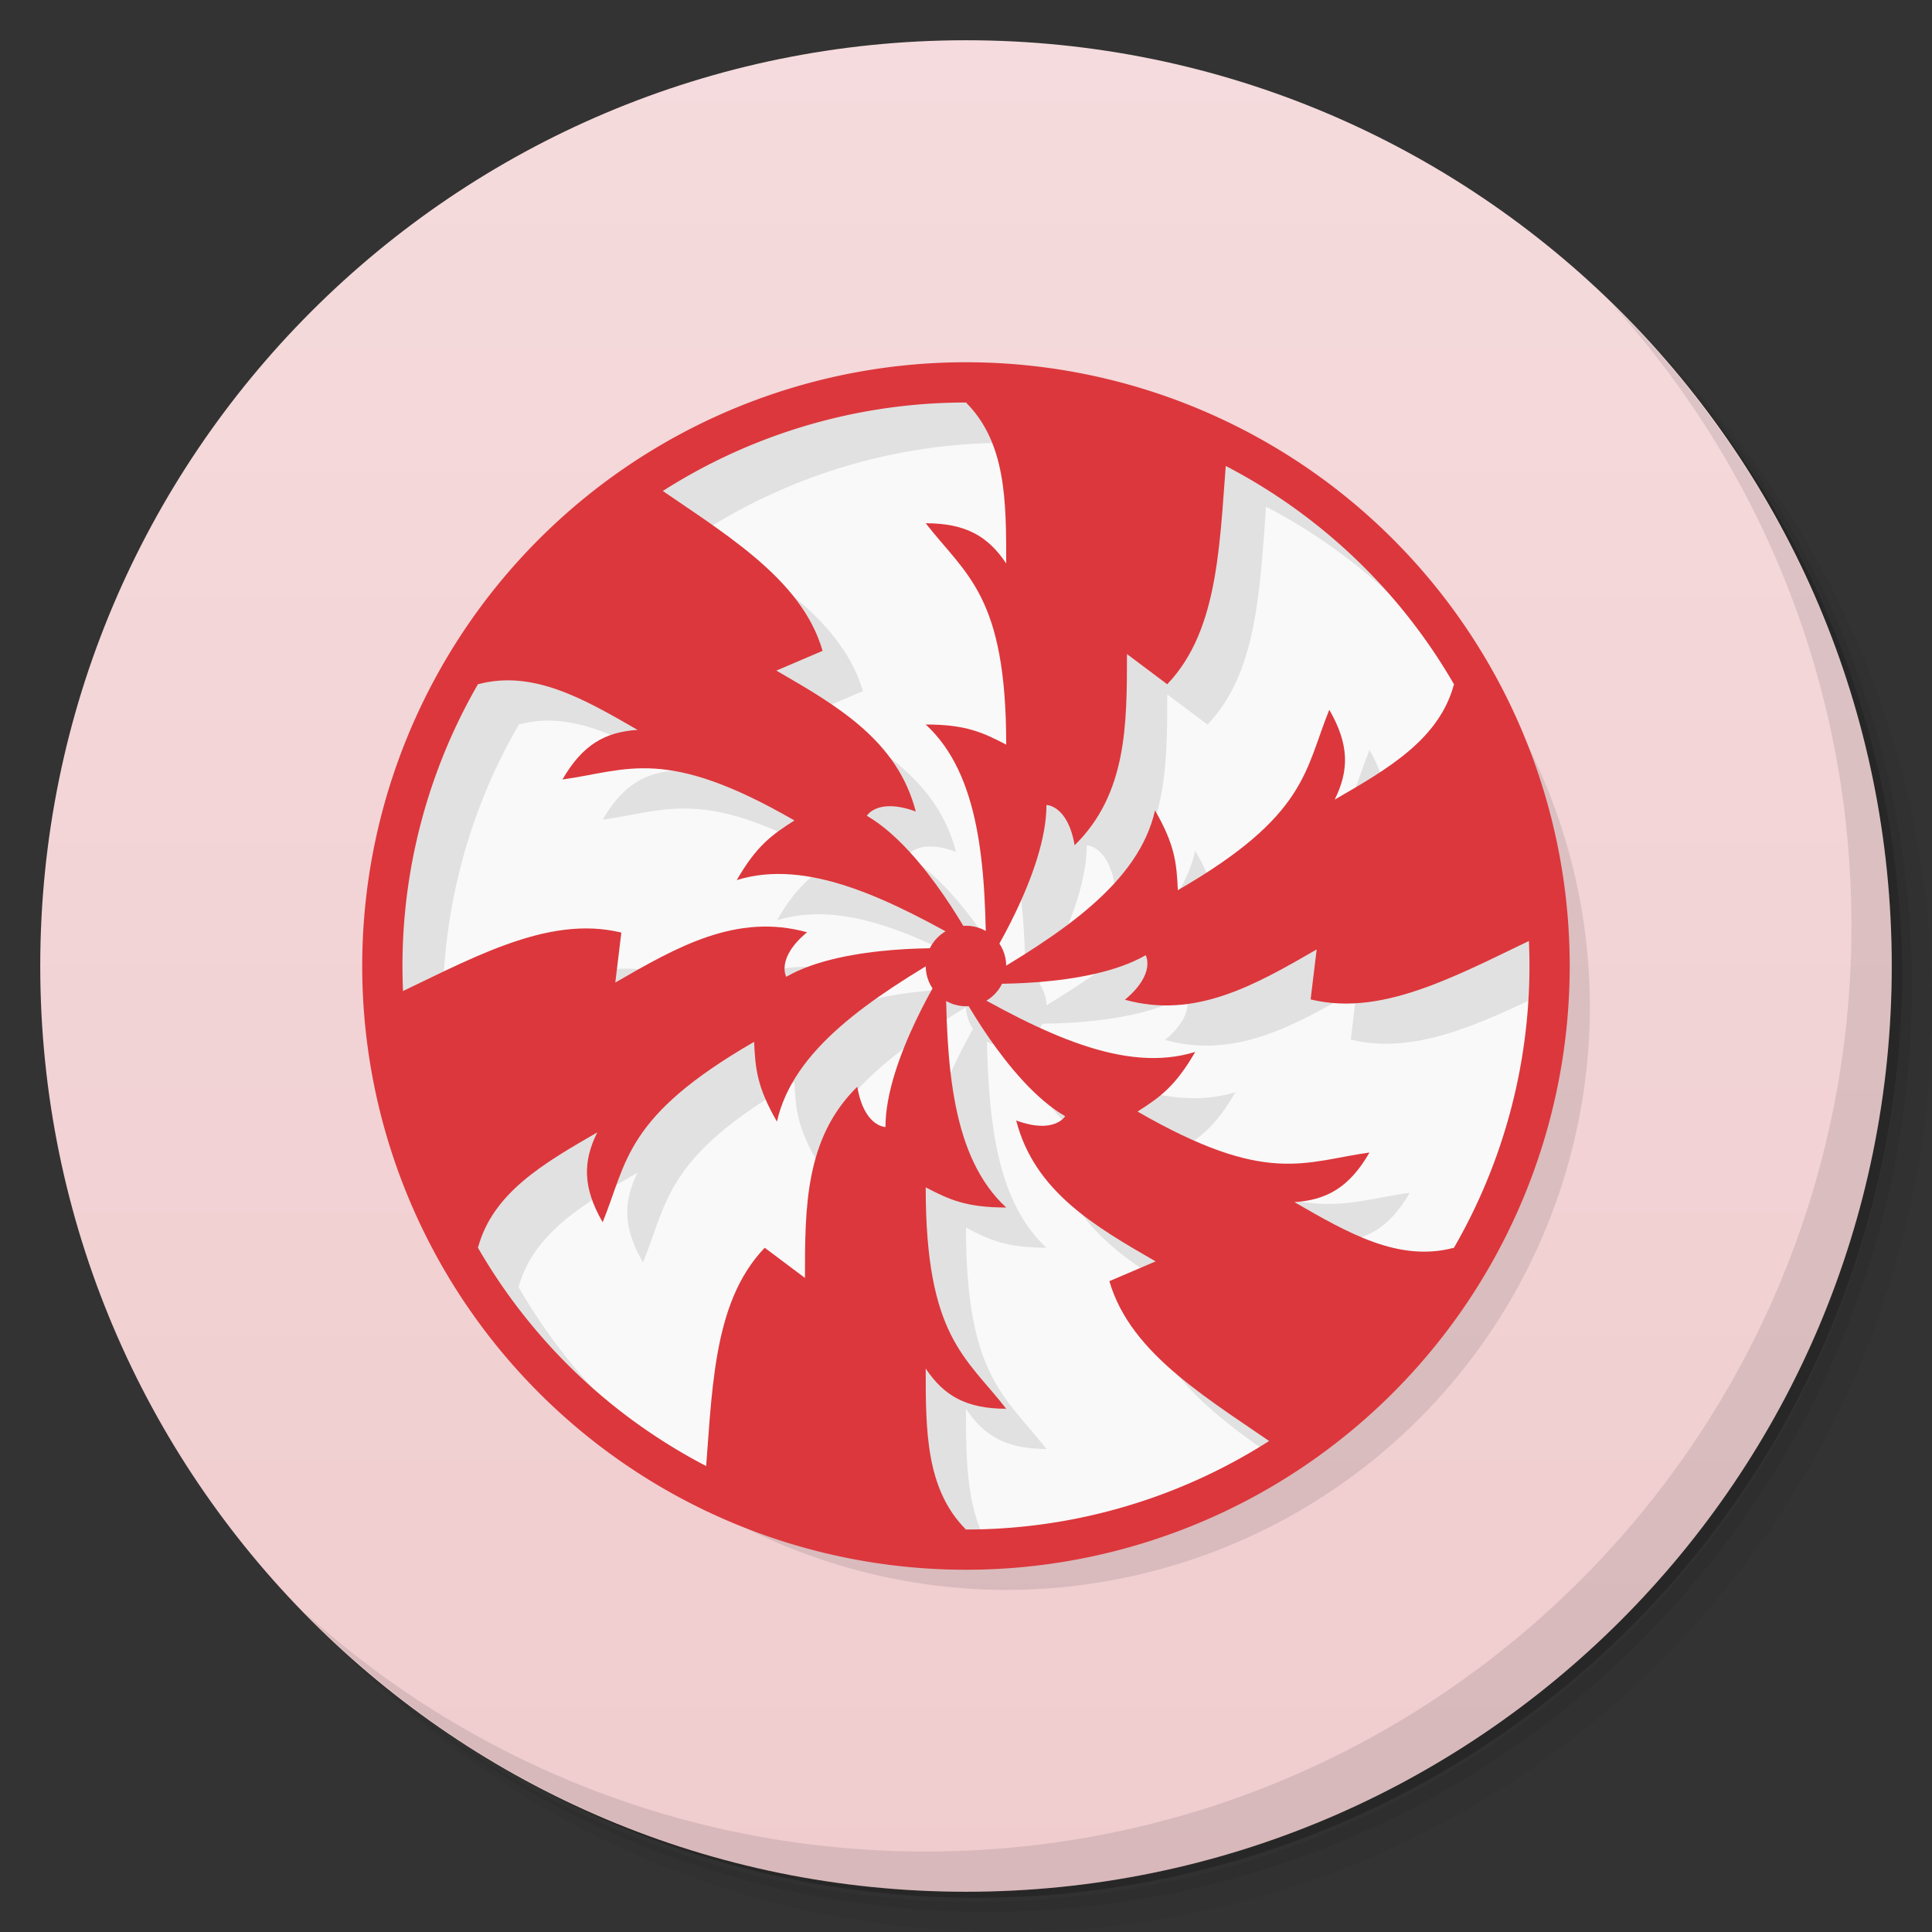 <?xml version="1.0" encoding="UTF-8" standalone="no"?>
<svg xmlns:rdf="http://www.w3.org/1999/02/22-rdf-syntax-ns#" xmlns="http://www.w3.org/2000/svg" version="1.1" xmlns:cc="http://creativecommons.org/ns#" xmlns:dc="http://purl.org/dc/elements/1.1/" viewBox="0 0 48 48">
 <rect x="0" y="0" width="48" height="48" fill="#333333" stroke="none"/>
 <defs>
  <linearGradient id="linearGradient3764" x2="47" gradientUnits="userSpaceOnUse" x1="1" gradientTransform="matrix(0 -1 1 0 -1.5e-6 48)">
   <stop style="stop-color:#f0ccce" offset="0"/>
   <stop style="stop-color:#f5dbdd" offset="1"/>
  </linearGradient>
 </defs>
 <path style="opacity:.05" d="m36.31 5c5.859 4.062 9.688 10.831 9.688 18.5 0 12.426-10.07 22.5-22.5 22.5-7.669 0-14.438-3.828-18.5-9.688 1.037 1.822 2.306 3.499 3.781 4.969 4.085 3.712 9.514 5.969 15.469 5.969 12.703 0 23-10.298 23-23 0-5.954-2.256-11.384-5.969-15.469-1.469-1.475-3.147-2.744-4.969-3.781zm4.969 3.781c3.854 4.113 6.219 9.637 6.219 15.719 0 12.703-10.297 23-23 23-6.081 0-11.606-2.364-15.719-6.219 4.16 4.144 9.883 6.719 16.219 6.719 12.703 0 23-10.298 23-23 0-6.335-2.575-12.06-6.719-16.219z"/>
 <path style="opacity:.1" d="m41.28 8.781c3.712 4.085 5.969 9.514 5.969 15.469 0 12.703-10.297 23-23 23-5.954 0-11.384-2.256-15.469-5.969 4.113 3.854 9.637 6.219 15.719 6.219 12.703 0 23-10.298 23-23 0-6.081-2.364-11.606-6.219-15.719z"/>
 <path style="opacity:.2" d="m31.25 2.375c8.615 3.154 14.75 11.417 14.75 21.13 0 12.426-10.07 22.5-22.5 22.5-9.708 0-17.971-6.135-21.12-14.75a23 23 0 0 0 44.875 -7 23 23 0 0 0 -16 -21.875z"/>
 <path style="fill:url(#linearGradient3764)" d="m24 1c12.703 0 23 10.297 23 23s-10.297 23-23 23-23-10.297-23-23 10.297-23 23-23z"/>
 <path style="opacity:.1" d="m34.73 14.273a14.5 14.5 0 0 1 3.77 9.727 14.5 14.5 0 0 1 -14.5 14.5 14.5 14.5 0 0 1 -9.73 -3.773 14.5 14.5 0 0 0 10.73 4.773 14.5 14.5 0 0 0 14.5 -14.5 14.5 14.5 0 0 0 -4.77 -10.727z"/>
 <path style="opacity:.1" d="m40.03 7.531c3.712 4.084 5.969 9.514 5.969 15.469 0 12.703-10.297 23-23 23-5.954 0-11.384-2.256-15.469-5.969 4.178 4.291 10.01 6.969 16.469 6.969 12.703 0 23-10.298 23-23 0-6.462-2.677-12.291-6.969-16.469z"/>
 <circle r="14.5" style="fill:#f9f9f9" cx="24" cy="24"/>
 <path style="opacity:.1" d="m25 10c-10.383-1.754-18.593 11.474-15 15 0.003 1.927 0.378 3.836 1.103 5.621 2.482 4.836 7.46 7.878 12.896 7.879 0.199-0.003 0.399-0.01 0.598-0.021-0.591-0.956-0.598-2.189-0.598-3.479 0.446 0.671 1 1 2 1-1-1.287-2-1.788-2-5.5 0.584 0.302 1 0.5 2 0.5-1.184-1.092-1.433-2.986-1.479-5.123 0.147 0.08 0.312 0.123 0.479 0.123 0.025 0 0.05-0 0.074-0.002 0.457 0.772 1.361 2.14 2.391 2.734 0 0-0.265 0.456-1.217 0.105 0.454 1.763 1.947 2.627 3.463 3.502l-1.149 0.49c0.419 1.437 1.711 2.424 3.174 3.428 1.711-1.08 3.176-2.507 4.303-4.188-0.968-0.108-1.906-0.643-2.879-1.205 0.804-0.051 1.365-0.364 1.865-1.23-1.614 0.223-2.547 0.836-5.762-1.02 0.554-0.355 0.932-0.614 1.432-1.48-1.538 0.48-3.302-0.252-5.176-1.281 0.164-0.101 0.296-0.246 0.379-0.42 0.896-0.01 2.536-0.106 3.566-0.701 0 0 0.262 0.456-0.518 1.105 1.754 0.488 3.248-0.373 4.764-1.248l-0.148 1.24c1.56 0.382 3.172-0.364 4.906-1.203 0.016-0.209 0.026-0.418 0.032-0.627-0.008-5.52-3.149-10.557-8.104-12.992-1.721-0.665-3.55-1.007-5.396-1.008zm0 1c1 1 1 2.462 1 4-0.446-0.671-1-1-2-1 1 1.287 2 1.788 2 5.5-0.584-0.302-1-0.5-2-0.5 1.184 1.092 1.433 2.986 1.478 5.123-0.146-0.08-0.311-0.123-0.478-0.123-0.025-0-0.05 0-0.074 0.002-0.457-0.772-1.361-2.14-2.391-2.734 0 0 0.265-0.456 1.217-0.105-0.454-1.763-1.947-2.627-3.463-3.502l1.149-0.49c-0.495-1.695-2.19-2.761-3.967-3.971 2.249-1.435 4.861-2.198 7.529-2.199zm6.455 1.588c2.367 1.234 4.331 3.12 5.662 5.434-0.374 1.351-1.632 2.079-2.957 2.844 0.358-0.722 0.365-1.365-0.135-2.231-0.614 1.509-0.547 2.624-3.762 4.481-0.03-0.657-0.068-1.114-0.568-1.98-0.353 1.572-1.868 2.733-3.695 3.841-0.005-0.192-0.066-0.379-0.174-0.537 0.44-0.782 1.174-2.249 1.174-3.438 0 0 0.527 0 0.699 1 1.3-1.275 1.301-3 1.301-4.75l1 0.75c1.219-1.274 1.296-3.272 1.455-5.412zm-17.635 5.322c1.017 0.069 2 0.636 3.019 1.225-0.804 0.051-1.365 0.364-1.865 1.23 1.614-0.223 2.547-0.836 5.762 1.02-0.554 0.355-0.932 0.614-1.432 1.48 1.538-0.48 3.302 0.252 5.176 1.281-0.164 0.101-0.296 0.246-0.379 0.42-0.896 0.01-2.536 0.106-3.566 0.701 0 0-0.262-0.456 0.518-1.105-1.754-0.488-3.248 0.373-4.764 1.248l0.15-1.24c-1.714-0.419-3.483 0.512-5.417 1.445-0.011-0.205-0.018-0.41-0.021-0.615 0.004-2.459 0.656-4.875 1.891-7.002 0.165-0.043 0.329-0.073 0.492-0.086 0.147-0.012 0.292-0.012 0.438-0.002zm10.18 7.115c0.005 0.192 0.066 0.378 0.174 0.537-0.44 0.782-1.174 2.249-1.174 3.438 0 0-0.527 0-0.699-1-1.3 1.275-1.301 3-1.301 4.75l-1-0.75c-1.219 1.274-1.296 3.272-1.455 5.412-2.367-1.234-4.331-3.12-5.662-5.434 0.374-1.351 1.632-2.079 2.957-2.844-0.358 0.722-0.365 1.365 0.135 2.231 0.614-1.509 0.547-2.624 3.762-4.481 0.03 0.657 0.068 1.114 0.568 1.98 0.353-1.571 1.868-2.732 3.695-3.84z"/>
 <path style="fill:#dc373c" d="m23.999 9a15 15 0 0 0 -15 15 15 15 0 0 0 15 15 15 15 0 0 0 15 -15 15 15 0 0 0 -15 -15zm0 1a14 14 0 0 1 14 14 14 14 0 0 1 -14 14 14 14 0 0 1 -14 -14 14 14 0 0 1 14 -14z"/>
 <circle cy="24" cx="23.999" r="1" style="fill:#dc373c"/>
 <path style="fill:#dc373c" d="m23.999 10c2.043-0.4 4.245 0.144 6.5 1-0.202 2.363-0.168 4.609-1.5 6l-1-0.75c0 1.75 0 3.475-1.3 4.75-0.172-1-0.7-1-0.7-1 0 1.685-1.5 4-1.5 4 0-2.5-0.153-4.759-1.5-6 1 0 1.416 0.198 2 0.5 0-3.712-1-4.213-2-5.5 1 0 1.554 0.329 2 1 0-1.538 0-3-1-4z"/>
 <path style="fill:#dc373c" d="m23.999 38c-2.043 0.4-4.245-0.144-6.5-1 0.202-2.363 0.168-4.609 1.5-6l1 0.75c0-1.75 0-3.475 1.3-4.75 0.172 1 0.7 1 0.7 1 0-1.685 1.5-4 1.5-4 0 2.5 0.153 4.759 1.5 6-1 0-1.416-0.198-2-0.5 0 3.712 1 4.213 2 5.5-1 0-1.554-0.329-2-1 0 1.538 0 3 1 4z"/>
 <path style="fill:#dc373c" d="m36.124 17c1.368 1.57 1.998 3.749 2.384 6.129-2.147 1.007-4.075 2.159-5.946 1.701l0.15-1.241c-1.516 0.875-3.009 1.738-4.764 1.249 0.78-0.649 0.516-1.106 0.516-1.106-1.459 0.843-4.214 0.701-4.214 0.701 2.165-1.25 4.044-2.512 4.446-4.299 0.5 0.866 0.537 1.325 0.567 1.982 3.215-1.856 3.149-2.973 3.763-4.482 0.5 0.866 0.492 1.51 0.134 2.232 1.332-0.769 2.598-1.5 2.964-2.866z"/>
 <path style="fill:#dc373c" d="m11.875 31c-1.368-1.57-1.998-3.749-2.384-6.129 2.147-1.007 4.075-2.159 5.946-1.701l-0.15 1.241c1.516-0.875 3.009-1.738 4.764-1.249-0.78 0.649-0.516 1.106-0.516 1.106 1.459-0.843 4.214-0.701 4.214-0.701-2.165 1.25-4.044 2.512-4.446 4.299-0.5-0.866-0.537-1.325-0.567-1.982-3.215 1.856-3.149 2.973-3.763 4.482-0.5-0.866-0.492-1.51-0.134-2.232-1.332 0.769-2.598 1.5-2.964 2.866z"/>
 <path style="fill:#dc373c" d="m36.124 31c-0.676 1.97-2.247 3.605-4.116 5.129-1.945-1.356-3.907-2.45-4.446-4.299l1.149-0.491c-1.516-0.875-3.009-1.738-3.464-3.501 0.952 0.351 1.216-0.106 1.216-0.106-1.459-0.843-2.714-3.299-2.714-3.299 2.165 1.25 4.198 2.247 5.946 1.701-0.5 0.866-0.879 1.127-1.433 1.482 3.215 1.856 4.149 1.241 5.763 1.018-0.5 0.866-1.062 1.181-1.866 1.232 1.332 0.769 2.598 1.5 3.964 1.134z"/>
 <path style="fill:#dc373c" d="m11.875 17c0.676-1.97 2.247-3.605 4.116-5.129 1.945 1.356 3.907 2.45 4.446 4.299l-1.149 0.491c1.516 0.875 3.009 1.738 3.464 3.501-0.952-0.351-1.216 0.106-1.216 0.106 1.459 0.843 2.714 3.299 2.714 3.299-2.165-1.25-4.198-2.247-5.946-1.701 0.5-0.866 0.879-1.127 1.433-1.482-3.215-1.856-4.149-1.241-5.763-1.018 0.5-0.866 1.062-1.181 1.866-1.232-1.332-0.769-2.598-1.5-3.964-1.134z"/>
</svg>
